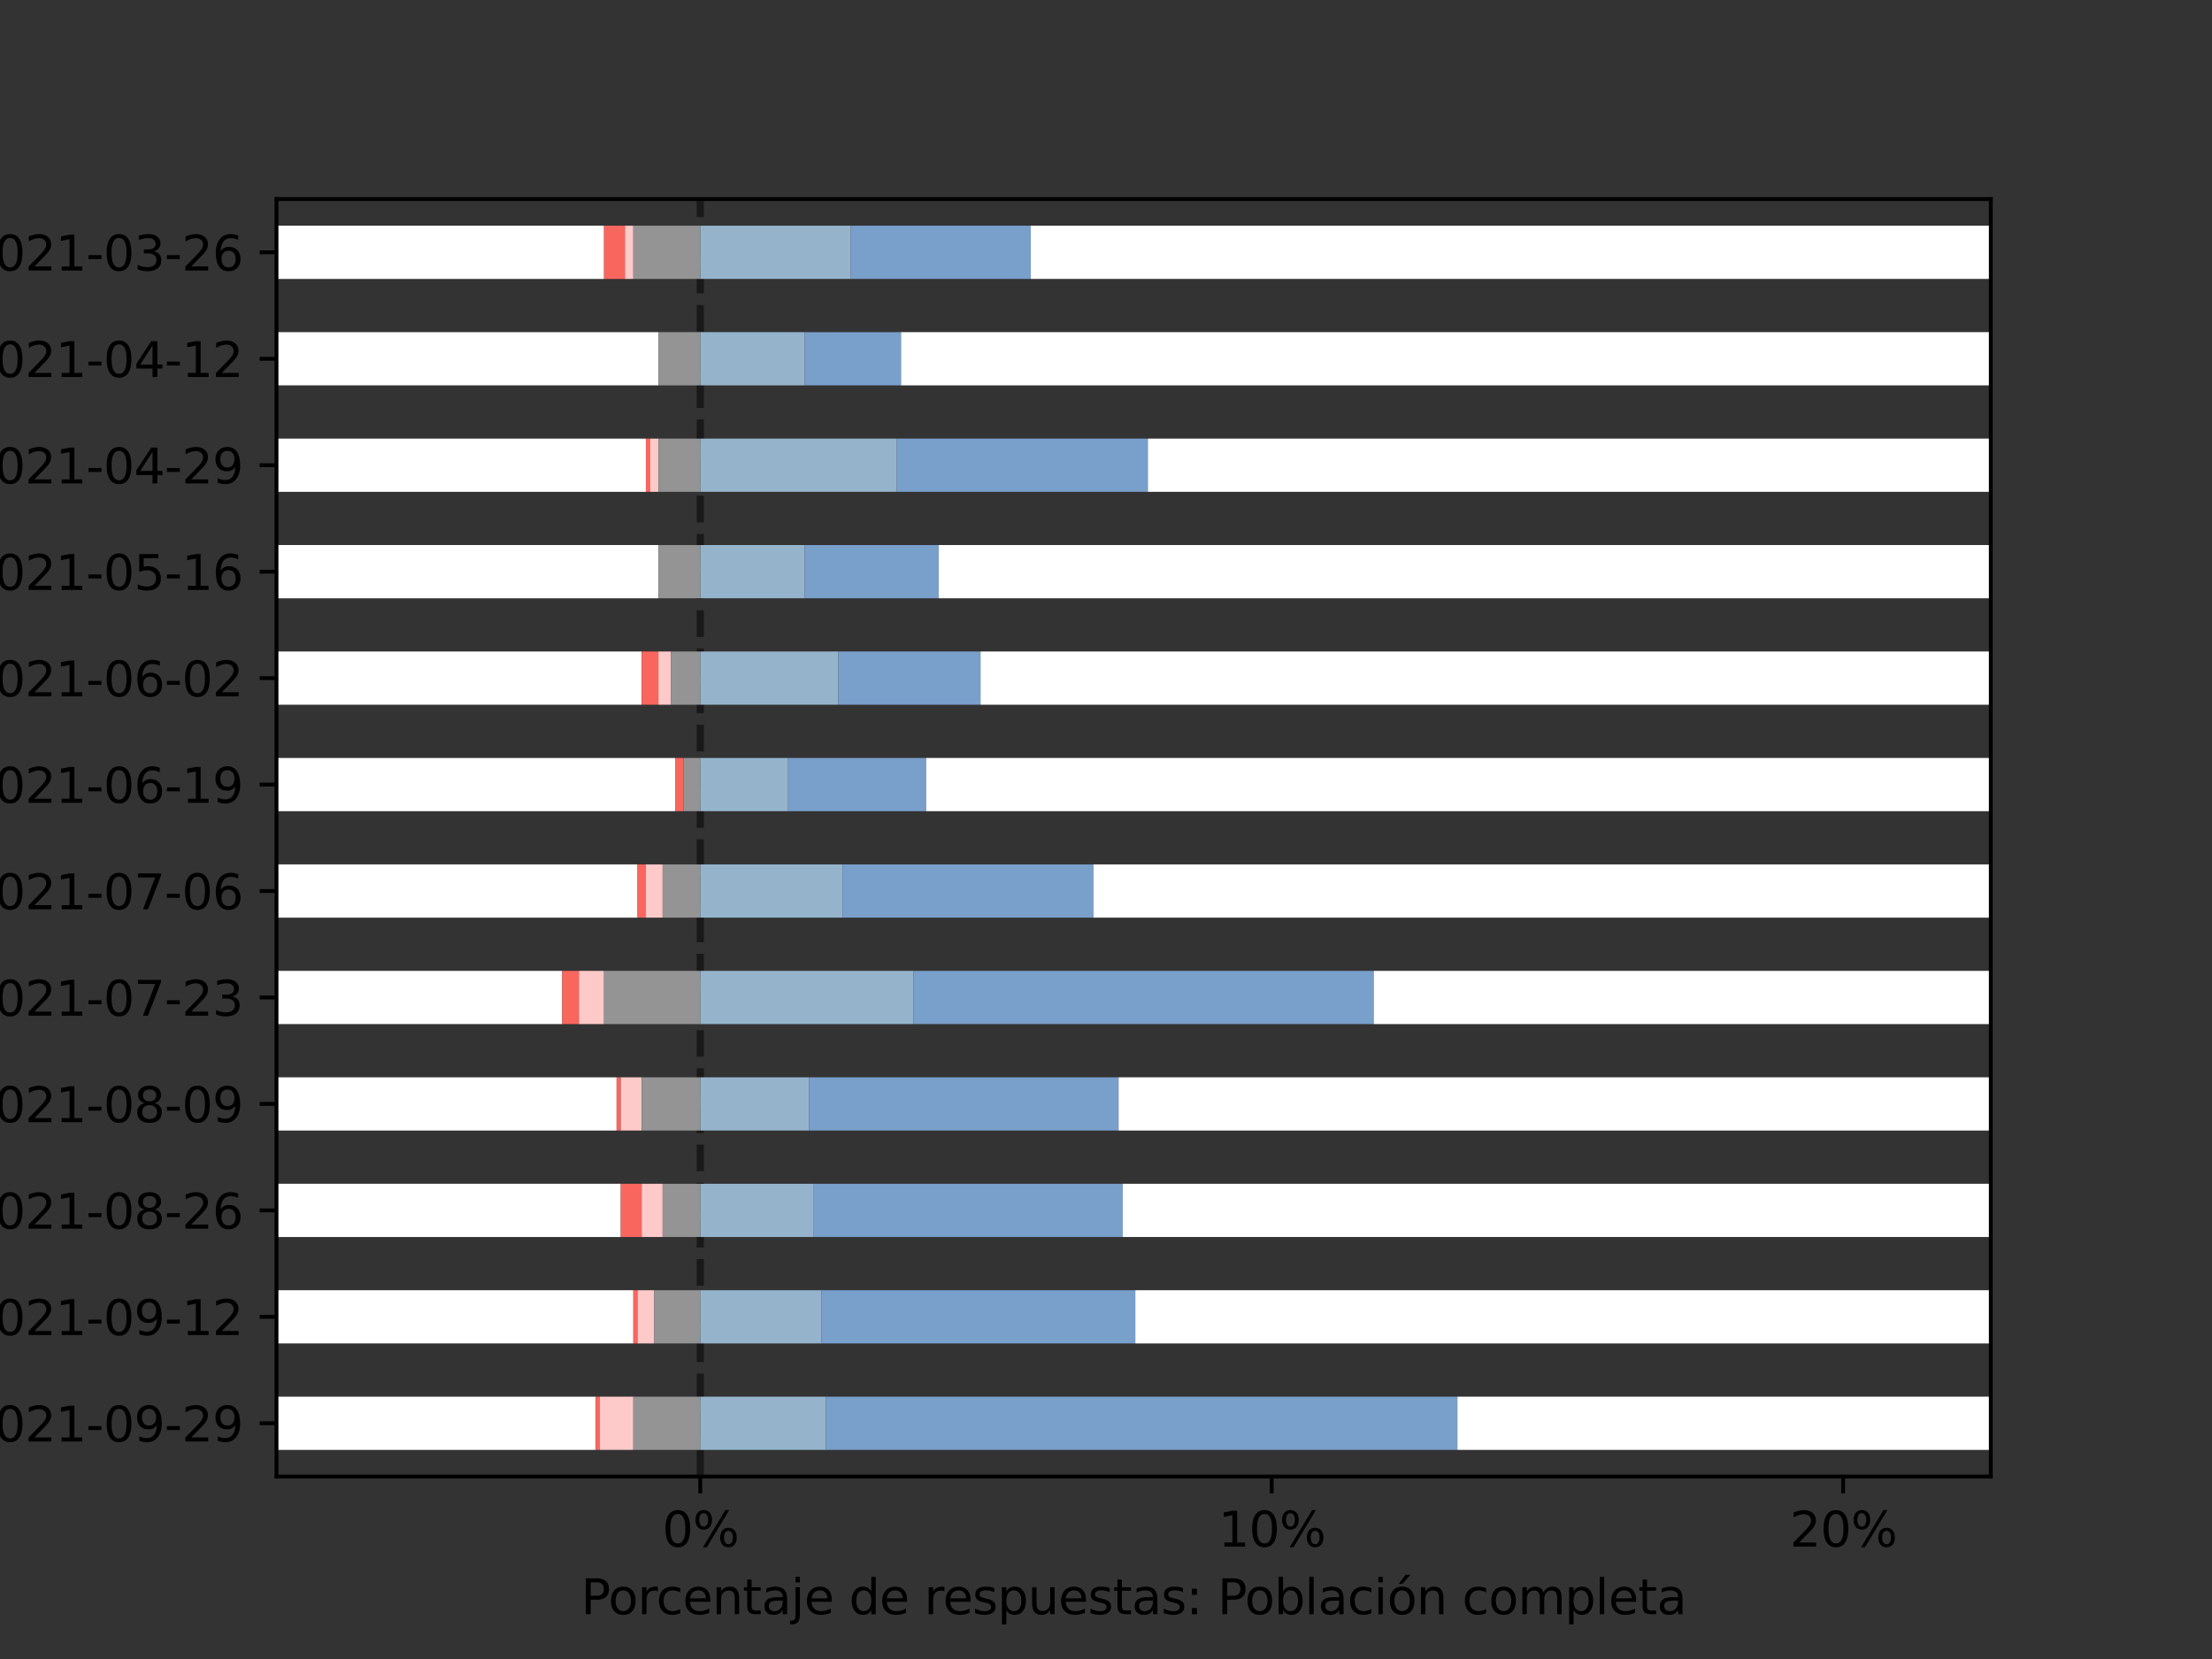 <?xml version="1.0" encoding="utf-8" standalone="no"?>
<!DOCTYPE svg PUBLIC "-//W3C//DTD SVG 1.1//EN"
  "http://www.w3.org/Graphics/SVG/1.1/DTD/svg11.dtd">
<svg height="345.6pt" version="1.1" viewBox="0 0 460.8 345.6" width="460.8pt" xmlns="http://www.w3.org/2000/svg" xmlns:xlink="http://www.w3.org/1999/xlink">
 <rect x="0" y="0" width="460.8" height="345.6" fill="#333333" stroke="none"/>
 <defs>
  <style type="text/css">*{stroke-linecap:butt;stroke-linejoin:round;}</style>
 </defs>
 <g id="figure_1">
  <g id="patch_1">
   <path d="M 0 345.6 
L 460.8 345.6 
L 460.8 0 
L 0 0 
z
" style="fill:none;"/>
  </g>
  <g id="axes_1">
   <g id="patch_2">
    <path d="M 57.6 307.584 
L 414.72 307.584 
L 414.72 41.472 
L 57.6 41.472 
z
" style="fill:none;"/>
   </g>
   <g id="line2d_1">
    <path clip-path="url(#pe3867be40c)" d="M 145.878 307.584 
L 145.878 41.472 
" style="fill:none;stroke:#000000;stroke-dasharray:5.55,2.4;stroke-dashoffset:0;stroke-opacity:0.5;stroke-width:1.5;"/>
   </g>
   <g id="patch_3">
    <path clip-path="url(#pe3867be40c)" d="M 57.6 302.04 
L 124.092 302.04 
L 124.092 290.952 
L 57.6 290.952 
z
" style="fill:#ffffff;"/>
   </g>
   <g id="patch_4">
    <path clip-path="url(#pe3867be40c)" d="M 57.6 279.864 
L 131.935 279.864 
L 131.935 268.776 
L 57.6 268.776 
z
" style="fill:#ffffff;"/>
   </g>
   <g id="patch_5">
    <path clip-path="url(#pe3867be40c)" d="M 57.6 257.688 
L 129.32 257.688 
L 129.32 246.6 
L 57.6 246.6 
z
" style="fill:#ffffff;"/>
   </g>
   <g id="patch_6">
    <path clip-path="url(#pe3867be40c)" d="M 57.6 235.512 
L 128.449 235.512 
L 128.449 224.424 
L 57.6 224.424 
z
" style="fill:#ffffff;"/>
   </g>
   <g id="patch_7">
    <path clip-path="url(#pe3867be40c)" d="M 57.6 213.336 
L 117.12 213.336 
L 117.12 202.248 
L 57.6 202.248 
z
" style="fill:#ffffff;"/>
   </g>
   <g id="patch_8">
    <path clip-path="url(#pe3867be40c)" d="M 57.6 191.16 
L 132.806 191.16 
L 132.806 180.072 
L 57.6 180.072 
z
" style="fill:#ffffff;"/>
   </g>
   <g id="patch_9">
    <path clip-path="url(#pe3867be40c)" d="M 57.6 168.984 
L 140.649 168.984 
L 140.649 157.896 
L 57.6 157.896 
z
" style="fill:#ffffff;"/>
   </g>
   <g id="patch_10">
    <path clip-path="url(#pe3867be40c)" d="M 57.6 146.808 
L 133.678 146.808 
L 133.678 135.72 
L 57.6 135.72 
z
" style="fill:#ffffff;"/>
   </g>
   <g id="patch_11">
    <path clip-path="url(#pe3867be40c)" d="M 57.6 124.632 
L 137.163 124.632 
L 137.163 113.544 
L 57.6 113.544 
z
" style="fill:#ffffff;"/>
   </g>
   <g id="patch_12">
    <path clip-path="url(#pe3867be40c)" d="M 57.6 102.456 
L 134.549 102.456 
L 134.549 91.368 
L 57.6 91.368 
z
" style="fill:#ffffff;"/>
   </g>
   <g id="patch_13">
    <path clip-path="url(#pe3867be40c)" d="M 57.6 80.28 
L 137.163 80.28 
L 137.163 69.192 
L 57.6 69.192 
z
" style="fill:#ffffff;"/>
   </g>
   <g id="patch_14">
    <path clip-path="url(#pe3867be40c)" d="M 57.6 58.104 
L 125.834 58.104 
L 125.834 47.016 
L 57.6 47.016 
z
" style="fill:#ffffff;"/>
   </g>
   <g id="patch_15">
    <path clip-path="url(#pe3867be40c)" d="M 124.092 302.04 
L 124.963 302.04 
L 124.963 290.952 
L 124.092 290.952 
z
" style="fill:#f9665e;"/>
   </g>
   <g id="patch_16">
    <path clip-path="url(#pe3867be40c)" d="M 131.935 279.864 
L 132.806 279.864 
L 132.806 268.776 
L 131.935 268.776 
z
" style="fill:#f9665e;"/>
   </g>
   <g id="patch_17">
    <path clip-path="url(#pe3867be40c)" d="M 129.32 257.688 
L 133.678 257.688 
L 133.678 246.6 
L 129.32 246.6 
z
" style="fill:#f9665e;"/>
   </g>
   <g id="patch_18">
    <path clip-path="url(#pe3867be40c)" d="M 128.449 235.512 
L 129.32 235.512 
L 129.32 224.424 
L 128.449 224.424 
z
" style="fill:#f9665e;"/>
   </g>
   <g id="patch_19">
    <path clip-path="url(#pe3867be40c)" d="M 117.12 213.336 
L 120.606 213.336 
L 120.606 202.248 
L 117.12 202.248 
z
" style="fill:#f9665e;"/>
   </g>
   <g id="patch_20">
    <path clip-path="url(#pe3867be40c)" d="M 132.806 191.16 
L 134.549 191.16 
L 134.549 180.072 
L 132.806 180.072 
z
" style="fill:#f9665e;"/>
   </g>
   <g id="patch_21">
    <path clip-path="url(#pe3867be40c)" d="M 140.649 168.984 
L 142.392 168.984 
L 142.392 157.896 
L 140.649 157.896 
z
" style="fill:#f9665e;"/>
   </g>
   <g id="patch_22">
    <path clip-path="url(#pe3867be40c)" d="M 133.678 146.808 
L 137.163 146.808 
L 137.163 135.72 
L 133.678 135.72 
z
" style="fill:#f9665e;"/>
   </g>
   <g id="patch_23">
    <path clip-path="url(#pe3867be40c)" d="M 57.6 124.632 
L 57.6 124.632 
L 57.6 113.544 
L 57.6 113.544 
z
" style="fill:#f9665e;"/>
   </g>
   <g id="patch_24">
    <path clip-path="url(#pe3867be40c)" d="M 134.549 102.456 
L 135.42 102.456 
L 135.42 91.368 
L 134.549 91.368 
z
" style="fill:#f9665e;"/>
   </g>
   <g id="patch_25">
    <path clip-path="url(#pe3867be40c)" d="M 57.6 80.28 
L 57.6 80.28 
L 57.6 69.192 
L 57.6 69.192 
z
" style="fill:#f9665e;"/>
   </g>
   <g id="patch_26">
    <path clip-path="url(#pe3867be40c)" d="M 125.834 58.104 
L 130.192 58.104 
L 130.192 47.016 
L 125.834 47.016 
z
" style="fill:#f9665e;"/>
   </g>
   <g id="patch_27">
    <path clip-path="url(#pe3867be40c)" d="M 124.963 302.04 
L 131.935 302.04 
L 131.935 290.952 
L 124.963 290.952 
z
" style="fill:#fec9c9;"/>
   </g>
   <g id="patch_28">
    <path clip-path="url(#pe3867be40c)" d="M 132.806 279.864 
L 136.292 279.864 
L 136.292 268.776 
L 132.806 268.776 
z
" style="fill:#fec9c9;"/>
   </g>
   <g id="patch_29">
    <path clip-path="url(#pe3867be40c)" d="M 133.678 257.688 
L 138.035 257.688 
L 138.035 246.6 
L 133.678 246.6 
z
" style="fill:#fec9c9;"/>
   </g>
   <g id="patch_30">
    <path clip-path="url(#pe3867be40c)" d="M 129.32 235.512 
L 133.678 235.512 
L 133.678 224.424 
L 129.32 224.424 
z
" style="fill:#fec9c9;"/>
   </g>
   <g id="patch_31">
    <path clip-path="url(#pe3867be40c)" d="M 120.606 213.336 
L 125.834 213.336 
L 125.834 202.248 
L 120.606 202.248 
z
" style="fill:#fec9c9;"/>
   </g>
   <g id="patch_32">
    <path clip-path="url(#pe3867be40c)" d="M 134.549 191.16 
L 138.035 191.16 
L 138.035 180.072 
L 134.549 180.072 
z
" style="fill:#fec9c9;"/>
   </g>
   <g id="patch_33">
    <path clip-path="url(#pe3867be40c)" d="M 57.6 168.984 
L 57.6 168.984 
L 57.6 157.896 
L 57.6 157.896 
z
" style="fill:#fec9c9;"/>
   </g>
   <g id="patch_34">
    <path clip-path="url(#pe3867be40c)" d="M 137.163 146.808 
L 139.778 146.808 
L 139.778 135.72 
L 137.163 135.72 
z
" style="fill:#fec9c9;"/>
   </g>
   <g id="patch_35">
    <path clip-path="url(#pe3867be40c)" d="M 57.6 124.632 
L 57.6 124.632 
L 57.6 113.544 
L 57.6 113.544 
z
" style="fill:#fec9c9;"/>
   </g>
   <g id="patch_36">
    <path clip-path="url(#pe3867be40c)" d="M 135.42 102.456 
L 137.163 102.456 
L 137.163 91.368 
L 135.42 91.368 
z
" style="fill:#fec9c9;"/>
   </g>
   <g id="patch_37">
    <path clip-path="url(#pe3867be40c)" d="M 57.6 80.28 
L 57.6 80.28 
L 57.6 69.192 
L 57.6 69.192 
z
" style="fill:#fec9c9;"/>
   </g>
   <g id="patch_38">
    <path clip-path="url(#pe3867be40c)" d="M 130.192 58.104 
L 131.935 58.104 
L 131.935 47.016 
L 130.192 47.016 
z
" style="fill:#fec9c9;"/>
   </g>
   <g id="patch_39">
    <path clip-path="url(#pe3867be40c)" d="M 131.935 302.04 
L 145.878 302.04 
L 145.878 290.952 
L 131.935 290.952 
z
" style="fill:#949494;"/>
   </g>
   <g id="patch_40">
    <path clip-path="url(#pe3867be40c)" d="M 136.292 279.864 
L 145.878 279.864 
L 145.878 268.776 
L 136.292 268.776 
z
" style="fill:#949494;"/>
   </g>
   <g id="patch_41">
    <path clip-path="url(#pe3867be40c)" d="M 138.035 257.688 
L 145.878 257.688 
L 145.878 246.6 
L 138.035 246.6 
z
" style="fill:#949494;"/>
   </g>
   <g id="patch_42">
    <path clip-path="url(#pe3867be40c)" d="M 133.678 235.512 
L 145.878 235.512 
L 145.878 224.424 
L 133.678 224.424 
z
" style="fill:#949494;"/>
   </g>
   <g id="patch_43">
    <path clip-path="url(#pe3867be40c)" d="M 125.834 213.336 
L 145.878 213.336 
L 145.878 202.248 
L 125.834 202.248 
z
" style="fill:#949494;"/>
   </g>
   <g id="patch_44">
    <path clip-path="url(#pe3867be40c)" d="M 138.035 191.16 
L 145.878 191.16 
L 145.878 180.072 
L 138.035 180.072 
z
" style="fill:#949494;"/>
   </g>
   <g id="patch_45">
    <path clip-path="url(#pe3867be40c)" d="M 142.392 168.984 
L 145.878 168.984 
L 145.878 157.896 
L 142.392 157.896 
z
" style="fill:#949494;"/>
   </g>
   <g id="patch_46">
    <path clip-path="url(#pe3867be40c)" d="M 139.778 146.808 
L 145.878 146.808 
L 145.878 135.72 
L 139.778 135.72 
z
" style="fill:#949494;"/>
   </g>
   <g id="patch_47">
    <path clip-path="url(#pe3867be40c)" d="M 137.163 124.632 
L 145.878 124.632 
L 145.878 113.544 
L 137.163 113.544 
z
" style="fill:#949494;"/>
   </g>
   <g id="patch_48">
    <path clip-path="url(#pe3867be40c)" d="M 137.163 102.456 
L 145.878 102.456 
L 145.878 91.368 
L 137.163 91.368 
z
" style="fill:#949494;"/>
   </g>
   <g id="patch_49">
    <path clip-path="url(#pe3867be40c)" d="M 137.163 80.28 
L 145.878 80.28 
L 145.878 69.192 
L 137.163 69.192 
z
" style="fill:#949494;"/>
   </g>
   <g id="patch_50">
    <path clip-path="url(#pe3867be40c)" d="M 131.935 58.104 
L 145.878 58.104 
L 145.878 47.016 
L 131.935 47.016 
z
" style="fill:#949494;"/>
   </g>
   <g id="patch_51">
    <path clip-path="url(#pe3867be40c)" d="M 145.878 302.04 
L 172.021 302.04 
L 172.021 290.952 
L 145.878 290.952 
z
" style="fill:#95b4cc;"/>
   </g>
   <g id="patch_52">
    <path clip-path="url(#pe3867be40c)" d="M 145.878 279.864 
L 171.15 279.864 
L 171.15 268.776 
L 145.878 268.776 
z
" style="fill:#95b4cc;"/>
   </g>
   <g id="patch_53">
    <path clip-path="url(#pe3867be40c)" d="M 145.878 257.688 
L 169.407 257.688 
L 169.407 246.6 
L 145.878 246.6 
z
" style="fill:#95b4cc;"/>
   </g>
   <g id="patch_54">
    <path clip-path="url(#pe3867be40c)" d="M 145.878 235.512 
L 168.536 235.512 
L 168.536 224.424 
L 145.878 224.424 
z
" style="fill:#95b4cc;"/>
   </g>
   <g id="patch_55">
    <path clip-path="url(#pe3867be40c)" d="M 145.878 213.336 
L 190.322 213.336 
L 190.322 202.248 
L 145.878 202.248 
z
" style="fill:#95b4cc;"/>
   </g>
   <g id="patch_56">
    <path clip-path="url(#pe3867be40c)" d="M 145.878 191.16 
L 175.507 191.16 
L 175.507 180.072 
L 145.878 180.072 
z
" style="fill:#95b4cc;"/>
   </g>
   <g id="patch_57">
    <path clip-path="url(#pe3867be40c)" d="M 145.878 168.984 
L 164.178 168.984 
L 164.178 157.896 
L 145.878 157.896 
z
" style="fill:#95b4cc;"/>
   </g>
   <g id="patch_58">
    <path clip-path="url(#pe3867be40c)" d="M 145.878 146.808 
L 174.636 146.808 
L 174.636 135.72 
L 145.878 135.72 
z
" style="fill:#95b4cc;"/>
   </g>
   <g id="patch_59">
    <path clip-path="url(#pe3867be40c)" d="M 145.878 124.632 
L 167.664 124.632 
L 167.664 113.544 
L 145.878 113.544 
z
" style="fill:#95b4cc;"/>
   </g>
   <g id="patch_60">
    <path clip-path="url(#pe3867be40c)" d="M 145.878 102.456 
L 186.836 102.456 
L 186.836 91.368 
L 145.878 91.368 
z
" style="fill:#95b4cc;"/>
   </g>
   <g id="patch_61">
    <path clip-path="url(#pe3867be40c)" d="M 145.878 80.28 
L 167.664 80.28 
L 167.664 69.192 
L 145.878 69.192 
z
" style="fill:#95b4cc;"/>
   </g>
   <g id="patch_62">
    <path clip-path="url(#pe3867be40c)" d="M 145.878 58.104 
L 177.25 58.104 
L 177.25 47.016 
L 145.878 47.016 
z
" style="fill:#95b4cc;"/>
   </g>
   <g id="patch_63">
    <path clip-path="url(#pe3867be40c)" d="M 172.021 302.04 
L 303.61 302.04 
L 303.61 290.952 
L 172.021 290.952 
z
" style="fill:#799fcb;"/>
   </g>
   <g id="patch_64">
    <path clip-path="url(#pe3867be40c)" d="M 171.15 279.864 
L 236.509 279.864 
L 236.509 268.776 
L 171.15 268.776 
z
" style="fill:#799fcb;"/>
   </g>
   <g id="patch_65">
    <path clip-path="url(#pe3867be40c)" d="M 169.407 257.688 
L 233.894 257.688 
L 233.894 246.6 
L 169.407 246.6 
z
" style="fill:#799fcb;"/>
   </g>
   <g id="patch_66">
    <path clip-path="url(#pe3867be40c)" d="M 168.536 235.512 
L 233.023 235.512 
L 233.023 224.424 
L 168.536 224.424 
z
" style="fill:#799fcb;"/>
   </g>
   <g id="patch_67">
    <path clip-path="url(#pe3867be40c)" d="M 190.322 213.336 
L 286.181 213.336 
L 286.181 202.248 
L 190.322 202.248 
z
" style="fill:#799fcb;"/>
   </g>
   <g id="patch_68">
    <path clip-path="url(#pe3867be40c)" d="M 175.507 191.16 
L 227.794 191.16 
L 227.794 180.072 
L 175.507 180.072 
z
" style="fill:#799fcb;"/>
   </g>
   <g id="patch_69">
    <path clip-path="url(#pe3867be40c)" d="M 164.178 168.984 
L 192.936 168.984 
L 192.936 157.896 
L 164.178 157.896 
z
" style="fill:#799fcb;"/>
   </g>
   <g id="patch_70">
    <path clip-path="url(#pe3867be40c)" d="M 174.636 146.808 
L 204.265 146.808 
L 204.265 135.72 
L 174.636 135.72 
z
" style="fill:#799fcb;"/>
   </g>
   <g id="patch_71">
    <path clip-path="url(#pe3867be40c)" d="M 167.664 124.632 
L 195.55 124.632 
L 195.55 113.544 
L 167.664 113.544 
z
" style="fill:#799fcb;"/>
   </g>
   <g id="patch_72">
    <path clip-path="url(#pe3867be40c)" d="M 186.836 102.456 
L 239.123 102.456 
L 239.123 91.368 
L 186.836 91.368 
z
" style="fill:#799fcb;"/>
   </g>
   <g id="patch_73">
    <path clip-path="url(#pe3867be40c)" d="M 167.664 80.28 
L 187.707 80.28 
L 187.707 69.192 
L 167.664 69.192 
z
" style="fill:#799fcb;"/>
   </g>
   <g id="patch_74">
    <path clip-path="url(#pe3867be40c)" d="M 177.25 58.104 
L 214.722 58.104 
L 214.722 47.016 
L 177.25 47.016 
z
" style="fill:#799fcb;"/>
   </g>
   <g id="patch_75">
    <path clip-path="url(#pe3867be40c)" d="M 303.61 302.04 
L 1314.492 302.04 
L 1314.492 290.952 
L 303.61 290.952 
z
" style="fill:#ffffff;"/>
   </g>
   <g id="patch_76">
    <path clip-path="url(#pe3867be40c)" d="M 236.509 279.864 
L 1322.335 279.864 
L 1322.335 268.776 
L 236.509 268.776 
z
" style="fill:#ffffff;"/>
   </g>
   <g id="patch_77">
    <path clip-path="url(#pe3867be40c)" d="M 233.894 257.688 
L 1319.72 257.688 
L 1319.72 246.6 
L 233.894 246.6 
z
" style="fill:#ffffff;"/>
   </g>
   <g id="patch_78">
    <path clip-path="url(#pe3867be40c)" d="M 233.023 235.512 
L 1318.849 235.512 
L 1318.849 224.424 
L 233.023 224.424 
z
" style="fill:#ffffff;"/>
   </g>
   <g id="patch_79">
    <path clip-path="url(#pe3867be40c)" d="M 286.181 213.336 
L 1307.52 213.336 
L 1307.52 202.248 
L 286.181 202.248 
z
" style="fill:#ffffff;"/>
   </g>
   <g id="patch_80">
    <path clip-path="url(#pe3867be40c)" d="M 227.794 191.16 
L 1323.206 191.16 
L 1323.206 180.072 
L 227.794 180.072 
z
" style="fill:#ffffff;"/>
   </g>
   <g id="patch_81">
    <path clip-path="url(#pe3867be40c)" d="M 192.936 168.984 
L 1331.049 168.984 
L 1331.049 157.896 
L 192.936 157.896 
z
" style="fill:#ffffff;"/>
   </g>
   <g id="patch_82">
    <path clip-path="url(#pe3867be40c)" d="M 204.265 146.808 
L 1324.078 146.808 
L 1324.078 135.72 
L 204.265 135.72 
z
" style="fill:#ffffff;"/>
   </g>
   <g id="patch_83">
    <path clip-path="url(#pe3867be40c)" d="M 195.55 124.632 
L 1327.563 124.632 
L 1327.563 113.544 
L 195.55 113.544 
z
" style="fill:#ffffff;"/>
   </g>
   <g id="patch_84">
    <path clip-path="url(#pe3867be40c)" d="M 239.123 102.456 
L 1324.949 102.456 
L 1324.949 91.368 
L 239.123 91.368 
z
" style="fill:#ffffff;"/>
   </g>
   <g id="patch_85">
    <path clip-path="url(#pe3867be40c)" d="M 187.707 80.28 
L 1327.563 80.28 
L 1327.563 69.192 
L 187.707 69.192 
z
" style="fill:#ffffff;"/>
   </g>
   <g id="patch_86">
    <path clip-path="url(#pe3867be40c)" d="M 214.722 58.104 
L 1316.234 58.104 
L 1316.234 47.016 
L 214.722 47.016 
z
" style="fill:#ffffff;"/>
   </g>
   <g id="matplotlib.axis_1">
    <g id="xtick_1">
     <g id="line2d_2">
      <defs>
       <path d="M 0 0 
L 0 3.5 
" id="m8779a3772b" style="stroke:#000000;stroke-width:0.8;"/>
      </defs>
      <g>
       <use style="stroke:#000000;stroke-width:0.8;" x="145.878" xlink:href="#m8779a3772b" y="307.584"/>
      </g>
     </g>
     <g id="text_1">
      <!-- 0% -->
      <g transform="translate(137.946 322.182)scale(0.1 -0.1)">
       <defs>
        <path d="M 2034 4250 
Q 1547 4250 1301 3770 
Q 1056 3291 1056 2328 
Q 1056 1369 1301 889 
Q 1547 409 2034 409 
Q 2525 409 2770 889 
Q 3016 1369 3016 2328 
Q 3016 3291 2770 3770 
Q 2525 4250 2034 4250 
z
M 2034 4750 
Q 2819 4750 3233 4129 
Q 3647 3509 3647 2328 
Q 3647 1150 3233 529 
Q 2819 -91 2034 -91 
Q 1250 -91 836 529 
Q 422 1150 422 2328 
Q 422 3509 836 4129 
Q 1250 4750 2034 4750 
z
" id="DejaVuSans-30" transform="scale(0.016)"/>
        <path d="M 4653 2053 
Q 4381 2053 4226 1822 
Q 4072 1591 4072 1178 
Q 4072 772 4226 539 
Q 4381 306 4653 306 
Q 4919 306 5073 539 
Q 5228 772 5228 1178 
Q 5228 1588 5073 1820 
Q 4919 2053 4653 2053 
z
M 4653 2450 
Q 5147 2450 5437 2106 
Q 5728 1763 5728 1178 
Q 5728 594 5436 251 
Q 5144 -91 4653 -91 
Q 4153 -91 3862 251 
Q 3572 594 3572 1178 
Q 3572 1766 3864 2108 
Q 4156 2450 4653 2450 
z
M 1428 4353 
Q 1159 4353 1004 4120 
Q 850 3888 850 3481 
Q 850 3069 1003 2837 
Q 1156 2606 1428 2606 
Q 1700 2606 1854 2837 
Q 2009 3069 2009 3481 
Q 2009 3884 1853 4118 
Q 1697 4353 1428 4353 
z
M 4250 4750 
L 4750 4750 
L 1831 -91 
L 1331 -91 
L 4250 4750 
z
M 1428 4750 
Q 1922 4750 2215 4408 
Q 2509 4066 2509 3481 
Q 2509 2891 2217 2550 
Q 1925 2209 1428 2209 
Q 931 2209 642 2551 
Q 353 2894 353 3481 
Q 353 4063 643 4406 
Q 934 4750 1428 4750 
z
" id="DejaVuSans-25" transform="scale(0.016)"/>
       </defs>
       <use xlink:href="#DejaVuSans-30"/>
       <use x="63.623" xlink:href="#DejaVuSans-25"/>
      </g>
     </g>
    </g>
    <g id="xtick_2">
     <g id="line2d_3">
      <g>
       <use style="stroke:#000000;stroke-width:0.8;" x="264.918" xlink:href="#m8779a3772b" y="307.584"/>
      </g>
     </g>
     <g id="text_2">
      <!-- 10% -->
      <g transform="translate(253.805 322.182)scale(0.1 -0.1)">
       <defs>
        <path d="M 794 531 
L 1825 531 
L 1825 4091 
L 703 3866 
L 703 4441 
L 1819 4666 
L 2450 4666 
L 2450 531 
L 3481 531 
L 3481 0 
L 794 0 
L 794 531 
z
" id="DejaVuSans-31" transform="scale(0.016)"/>
       </defs>
       <use xlink:href="#DejaVuSans-31"/>
       <use x="63.623" xlink:href="#DejaVuSans-30"/>
       <use x="127.246" xlink:href="#DejaVuSans-25"/>
      </g>
     </g>
    </g>
    <g id="xtick_3">
     <g id="line2d_4">
      <g>
       <use style="stroke:#000000;stroke-width:0.8;" x="383.958" xlink:href="#m8779a3772b" y="307.584"/>
      </g>
     </g>
     <g id="text_3">
      <!-- 20% -->
      <g transform="translate(372.845 322.182)scale(0.1 -0.1)">
       <defs>
        <path d="M 1228 531 
L 3431 531 
L 3431 0 
L 469 0 
L 469 531 
Q 828 903 1448 1529 
Q 2069 2156 2228 2338 
Q 2531 2678 2651 2914 
Q 2772 3150 2772 3378 
Q 2772 3750 2511 3984 
Q 2250 4219 1831 4219 
Q 1534 4219 1204 4116 
Q 875 4013 500 3803 
L 500 4441 
Q 881 4594 1212 4672 
Q 1544 4750 1819 4750 
Q 2544 4750 2975 4387 
Q 3406 4025 3406 3419 
Q 3406 3131 3298 2873 
Q 3191 2616 2906 2266 
Q 2828 2175 2409 1742 
Q 1991 1309 1228 531 
z
" id="DejaVuSans-32" transform="scale(0.016)"/>
       </defs>
       <use xlink:href="#DejaVuSans-32"/>
       <use x="63.623" xlink:href="#DejaVuSans-30"/>
       <use x="127.246" xlink:href="#DejaVuSans-25"/>
      </g>
     </g>
    </g>
    <g id="text_4">
     <!-- Porcentaje de respuestas: Población completa -->
     <g transform="translate(121.041 336.261)scale(0.1 -0.1)">
      <defs>
       <path d="M 1259 4147 
L 1259 2394 
L 2053 2394 
Q 2494 2394 2734 2622 
Q 2975 2850 2975 3272 
Q 2975 3691 2734 3919 
Q 2494 4147 2053 4147 
L 1259 4147 
z
M 628 4666 
L 2053 4666 
Q 2838 4666 3239 4311 
Q 3641 3956 3641 3272 
Q 3641 2581 3239 2228 
Q 2838 1875 2053 1875 
L 1259 1875 
L 1259 0 
L 628 0 
L 628 4666 
z
" id="DejaVuSans-50" transform="scale(0.016)"/>
       <path d="M 1959 3097 
Q 1497 3097 1228 2736 
Q 959 2375 959 1747 
Q 959 1119 1226 758 
Q 1494 397 1959 397 
Q 2419 397 2687 759 
Q 2956 1122 2956 1747 
Q 2956 2369 2687 2733 
Q 2419 3097 1959 3097 
z
M 1959 3584 
Q 2709 3584 3137 3096 
Q 3566 2609 3566 1747 
Q 3566 888 3137 398 
Q 2709 -91 1959 -91 
Q 1206 -91 779 398 
Q 353 888 353 1747 
Q 353 2609 779 3096 
Q 1206 3584 1959 3584 
z
" id="DejaVuSans-6f" transform="scale(0.016)"/>
       <path d="M 2631 2963 
Q 2534 3019 2420 3045 
Q 2306 3072 2169 3072 
Q 1681 3072 1420 2755 
Q 1159 2438 1159 1844 
L 1159 0 
L 581 0 
L 581 3500 
L 1159 3500 
L 1159 2956 
Q 1341 3275 1631 3429 
Q 1922 3584 2338 3584 
Q 2397 3584 2469 3576 
Q 2541 3569 2628 3553 
L 2631 2963 
z
" id="DejaVuSans-72" transform="scale(0.016)"/>
       <path d="M 3122 3366 
L 3122 2828 
Q 2878 2963 2633 3030 
Q 2388 3097 2138 3097 
Q 1578 3097 1268 2742 
Q 959 2388 959 1747 
Q 959 1106 1268 751 
Q 1578 397 2138 397 
Q 2388 397 2633 464 
Q 2878 531 3122 666 
L 3122 134 
Q 2881 22 2623 -34 
Q 2366 -91 2075 -91 
Q 1284 -91 818 406 
Q 353 903 353 1747 
Q 353 2603 823 3093 
Q 1294 3584 2113 3584 
Q 2378 3584 2631 3529 
Q 2884 3475 3122 3366 
z
" id="DejaVuSans-63" transform="scale(0.016)"/>
       <path d="M 3597 1894 
L 3597 1613 
L 953 1613 
Q 991 1019 1311 708 
Q 1631 397 2203 397 
Q 2534 397 2845 478 
Q 3156 559 3463 722 
L 3463 178 
Q 3153 47 2828 -22 
Q 2503 -91 2169 -91 
Q 1331 -91 842 396 
Q 353 884 353 1716 
Q 353 2575 817 3079 
Q 1281 3584 2069 3584 
Q 2775 3584 3186 3129 
Q 3597 2675 3597 1894 
z
M 3022 2063 
Q 3016 2534 2758 2815 
Q 2500 3097 2075 3097 
Q 1594 3097 1305 2825 
Q 1016 2553 972 2059 
L 3022 2063 
z
" id="DejaVuSans-65" transform="scale(0.016)"/>
       <path d="M 3513 2113 
L 3513 0 
L 2938 0 
L 2938 2094 
Q 2938 2591 2744 2837 
Q 2550 3084 2163 3084 
Q 1697 3084 1428 2787 
Q 1159 2491 1159 1978 
L 1159 0 
L 581 0 
L 581 3500 
L 1159 3500 
L 1159 2956 
Q 1366 3272 1645 3428 
Q 1925 3584 2291 3584 
Q 2894 3584 3203 3211 
Q 3513 2838 3513 2113 
z
" id="DejaVuSans-6e" transform="scale(0.016)"/>
       <path d="M 1172 4494 
L 1172 3500 
L 2356 3500 
L 2356 3053 
L 1172 3053 
L 1172 1153 
Q 1172 725 1289 603 
Q 1406 481 1766 481 
L 2356 481 
L 2356 0 
L 1766 0 
Q 1100 0 847 248 
Q 594 497 594 1153 
L 594 3053 
L 172 3053 
L 172 3500 
L 594 3500 
L 594 4494 
L 1172 4494 
z
" id="DejaVuSans-74" transform="scale(0.016)"/>
       <path d="M 2194 1759 
Q 1497 1759 1228 1600 
Q 959 1441 959 1056 
Q 959 750 1161 570 
Q 1363 391 1709 391 
Q 2188 391 2477 730 
Q 2766 1069 2766 1631 
L 2766 1759 
L 2194 1759 
z
M 3341 1997 
L 3341 0 
L 2766 0 
L 2766 531 
Q 2569 213 2275 61 
Q 1981 -91 1556 -91 
Q 1019 -91 701 211 
Q 384 513 384 1019 
Q 384 1609 779 1909 
Q 1175 2209 1959 2209 
L 2766 2209 
L 2766 2266 
Q 2766 2663 2505 2880 
Q 2244 3097 1772 3097 
Q 1472 3097 1187 3025 
Q 903 2953 641 2809 
L 641 3341 
Q 956 3463 1253 3523 
Q 1550 3584 1831 3584 
Q 2591 3584 2966 3190 
Q 3341 2797 3341 1997 
z
" id="DejaVuSans-61" transform="scale(0.016)"/>
       <path d="M 603 3500 
L 1178 3500 
L 1178 -63 
Q 1178 -731 923 -1031 
Q 669 -1331 103 -1331 
L -116 -1331 
L -116 -844 
L 38 -844 
Q 366 -844 484 -692 
Q 603 -541 603 -63 
L 603 3500 
z
M 603 4863 
L 1178 4863 
L 1178 4134 
L 603 4134 
L 603 4863 
z
" id="DejaVuSans-6a" transform="scale(0.016)"/>
       <path id="DejaVuSans-20" transform="scale(0.016)"/>
       <path d="M 2906 2969 
L 2906 4863 
L 3481 4863 
L 3481 0 
L 2906 0 
L 2906 525 
Q 2725 213 2448 61 
Q 2172 -91 1784 -91 
Q 1150 -91 751 415 
Q 353 922 353 1747 
Q 353 2572 751 3078 
Q 1150 3584 1784 3584 
Q 2172 3584 2448 3432 
Q 2725 3281 2906 2969 
z
M 947 1747 
Q 947 1113 1208 752 
Q 1469 391 1925 391 
Q 2381 391 2643 752 
Q 2906 1113 2906 1747 
Q 2906 2381 2643 2742 
Q 2381 3103 1925 3103 
Q 1469 3103 1208 2742 
Q 947 2381 947 1747 
z
" id="DejaVuSans-64" transform="scale(0.016)"/>
       <path d="M 2834 3397 
L 2834 2853 
Q 2591 2978 2328 3040 
Q 2066 3103 1784 3103 
Q 1356 3103 1142 2972 
Q 928 2841 928 2578 
Q 928 2378 1081 2264 
Q 1234 2150 1697 2047 
L 1894 2003 
Q 2506 1872 2764 1633 
Q 3022 1394 3022 966 
Q 3022 478 2636 193 
Q 2250 -91 1575 -91 
Q 1294 -91 989 -36 
Q 684 19 347 128 
L 347 722 
Q 666 556 975 473 
Q 1284 391 1588 391 
Q 1994 391 2212 530 
Q 2431 669 2431 922 
Q 2431 1156 2273 1281 
Q 2116 1406 1581 1522 
L 1381 1569 
Q 847 1681 609 1914 
Q 372 2147 372 2553 
Q 372 3047 722 3315 
Q 1072 3584 1716 3584 
Q 2034 3584 2315 3537 
Q 2597 3491 2834 3397 
z
" id="DejaVuSans-73" transform="scale(0.016)"/>
       <path d="M 1159 525 
L 1159 -1331 
L 581 -1331 
L 581 3500 
L 1159 3500 
L 1159 2969 
Q 1341 3281 1617 3432 
Q 1894 3584 2278 3584 
Q 2916 3584 3314 3078 
Q 3713 2572 3713 1747 
Q 3713 922 3314 415 
Q 2916 -91 2278 -91 
Q 1894 -91 1617 61 
Q 1341 213 1159 525 
z
M 3116 1747 
Q 3116 2381 2855 2742 
Q 2594 3103 2138 3103 
Q 1681 3103 1420 2742 
Q 1159 2381 1159 1747 
Q 1159 1113 1420 752 
Q 1681 391 2138 391 
Q 2594 391 2855 752 
Q 3116 1113 3116 1747 
z
" id="DejaVuSans-70" transform="scale(0.016)"/>
       <path d="M 544 1381 
L 544 3500 
L 1119 3500 
L 1119 1403 
Q 1119 906 1312 657 
Q 1506 409 1894 409 
Q 2359 409 2629 706 
Q 2900 1003 2900 1516 
L 2900 3500 
L 3475 3500 
L 3475 0 
L 2900 0 
L 2900 538 
Q 2691 219 2414 64 
Q 2138 -91 1772 -91 
Q 1169 -91 856 284 
Q 544 659 544 1381 
z
M 1991 3584 
L 1991 3584 
z
" id="DejaVuSans-75" transform="scale(0.016)"/>
       <path d="M 750 794 
L 1409 794 
L 1409 0 
L 750 0 
L 750 794 
z
M 750 3309 
L 1409 3309 
L 1409 2516 
L 750 2516 
L 750 3309 
z
" id="DejaVuSans-3a" transform="scale(0.016)"/>
       <path d="M 3116 1747 
Q 3116 2381 2855 2742 
Q 2594 3103 2138 3103 
Q 1681 3103 1420 2742 
Q 1159 2381 1159 1747 
Q 1159 1113 1420 752 
Q 1681 391 2138 391 
Q 2594 391 2855 752 
Q 3116 1113 3116 1747 
z
M 1159 2969 
Q 1341 3281 1617 3432 
Q 1894 3584 2278 3584 
Q 2916 3584 3314 3078 
Q 3713 2572 3713 1747 
Q 3713 922 3314 415 
Q 2916 -91 2278 -91 
Q 1894 -91 1617 61 
Q 1341 213 1159 525 
L 1159 0 
L 581 0 
L 581 4863 
L 1159 4863 
L 1159 2969 
z
" id="DejaVuSans-62" transform="scale(0.016)"/>
       <path d="M 603 4863 
L 1178 4863 
L 1178 0 
L 603 0 
L 603 4863 
z
" id="DejaVuSans-6c" transform="scale(0.016)"/>
       <path d="M 603 3500 
L 1178 3500 
L 1178 0 
L 603 0 
L 603 3500 
z
M 603 4863 
L 1178 4863 
L 1178 4134 
L 603 4134 
L 603 4863 
z
" id="DejaVuSans-69" transform="scale(0.016)"/>
       <path d="M 1959 3097 
Q 1497 3097 1228 2736 
Q 959 2375 959 1747 
Q 959 1119 1226 758 
Q 1494 397 1959 397 
Q 2419 397 2687 759 
Q 2956 1122 2956 1747 
Q 2956 2369 2687 2733 
Q 2419 3097 1959 3097 
z
M 1959 3584 
Q 2709 3584 3137 3096 
Q 3566 2609 3566 1747 
Q 3566 888 3137 398 
Q 2709 -91 1959 -91 
Q 1206 -91 779 398 
Q 353 888 353 1747 
Q 353 2609 779 3096 
Q 1206 3584 1959 3584 
z
M 2394 5119 
L 3016 5119 
L 1997 3944 
L 1519 3944 
L 2394 5119 
z
" id="DejaVuSans-f3" transform="scale(0.016)"/>
       <path d="M 3328 2828 
Q 3544 3216 3844 3400 
Q 4144 3584 4550 3584 
Q 5097 3584 5394 3201 
Q 5691 2819 5691 2113 
L 5691 0 
L 5113 0 
L 5113 2094 
Q 5113 2597 4934 2840 
Q 4756 3084 4391 3084 
Q 3944 3084 3684 2787 
Q 3425 2491 3425 1978 
L 3425 0 
L 2847 0 
L 2847 2094 
Q 2847 2600 2669 2842 
Q 2491 3084 2119 3084 
Q 1678 3084 1418 2786 
Q 1159 2488 1159 1978 
L 1159 0 
L 581 0 
L 581 3500 
L 1159 3500 
L 1159 2956 
Q 1356 3278 1631 3431 
Q 1906 3584 2284 3584 
Q 2666 3584 2933 3390 
Q 3200 3197 3328 2828 
z
" id="DejaVuSans-6d" transform="scale(0.016)"/>
      </defs>
      <use xlink:href="#DejaVuSans-50"/>
      <use x="56.678" xlink:href="#DejaVuSans-6f"/>
      <use x="117.859" xlink:href="#DejaVuSans-72"/>
      <use x="156.723" xlink:href="#DejaVuSans-63"/>
      <use x="211.703" xlink:href="#DejaVuSans-65"/>
      <use x="273.227" xlink:href="#DejaVuSans-6e"/>
      <use x="336.605" xlink:href="#DejaVuSans-74"/>
      <use x="375.814" xlink:href="#DejaVuSans-61"/>
      <use x="437.094" xlink:href="#DejaVuSans-6a"/>
      <use x="464.877" xlink:href="#DejaVuSans-65"/>
      <use x="526.4" xlink:href="#DejaVuSans-20"/>
      <use x="558.188" xlink:href="#DejaVuSans-64"/>
      <use x="621.664" xlink:href="#DejaVuSans-65"/>
      <use x="683.188" xlink:href="#DejaVuSans-20"/>
      <use x="714.975" xlink:href="#DejaVuSans-72"/>
      <use x="753.838" xlink:href="#DejaVuSans-65"/>
      <use x="815.361" xlink:href="#DejaVuSans-73"/>
      <use x="867.461" xlink:href="#DejaVuSans-70"/>
      <use x="930.938" xlink:href="#DejaVuSans-75"/>
      <use x="994.316" xlink:href="#DejaVuSans-65"/>
      <use x="1055.84" xlink:href="#DejaVuSans-73"/>
      <use x="1107.939" xlink:href="#DejaVuSans-74"/>
      <use x="1147.148" xlink:href="#DejaVuSans-61"/>
      <use x="1208.428" xlink:href="#DejaVuSans-73"/>
      <use x="1260.527" xlink:href="#DejaVuSans-3a"/>
      <use x="1294.219" xlink:href="#DejaVuSans-20"/>
      <use x="1326.006" xlink:href="#DejaVuSans-50"/>
      <use x="1382.684" xlink:href="#DejaVuSans-6f"/>
      <use x="1443.865" xlink:href="#DejaVuSans-62"/>
      <use x="1507.342" xlink:href="#DejaVuSans-6c"/>
      <use x="1535.125" xlink:href="#DejaVuSans-61"/>
      <use x="1596.404" xlink:href="#DejaVuSans-63"/>
      <use x="1651.385" xlink:href="#DejaVuSans-69"/>
      <use x="1679.168" xlink:href="#DejaVuSans-f3"/>
      <use x="1740.35" xlink:href="#DejaVuSans-6e"/>
      <use x="1803.729" xlink:href="#DejaVuSans-20"/>
      <use x="1835.516" xlink:href="#DejaVuSans-63"/>
      <use x="1890.496" xlink:href="#DejaVuSans-6f"/>
      <use x="1951.678" xlink:href="#DejaVuSans-6d"/>
      <use x="2049.09" xlink:href="#DejaVuSans-70"/>
      <use x="2112.566" xlink:href="#DejaVuSans-6c"/>
      <use x="2140.35" xlink:href="#DejaVuSans-65"/>
      <use x="2201.873" xlink:href="#DejaVuSans-74"/>
      <use x="2241.082" xlink:href="#DejaVuSans-61"/>
     </g>
    </g>
   </g>
   <g id="matplotlib.axis_2">
    <g id="ytick_1">
     <g id="line2d_5">
      <defs>
       <path d="M 0 0 
L -3.5 0 
" id="mb70c068162" style="stroke:#000000;stroke-width:0.8;"/>
      </defs>
      <g>
       <use style="stroke:#000000;stroke-width:0.8;" x="57.6" xlink:href="#mb70c068162" y="296.496"/>
      </g>
     </g>
     <g id="text_5">
      <!-- 2021-09-29 -->
      <g transform="translate(-7.516 300.295)scale(0.1 -0.1)">
       <defs>
        <path d="M 313 2009 
L 1997 2009 
L 1997 1497 
L 313 1497 
L 313 2009 
z
" id="DejaVuSans-2d" transform="scale(0.016)"/>
        <path d="M 703 97 
L 703 672 
Q 941 559 1184 500 
Q 1428 441 1663 441 
Q 2288 441 2617 861 
Q 2947 1281 2994 2138 
Q 2813 1869 2534 1725 
Q 2256 1581 1919 1581 
Q 1219 1581 811 2004 
Q 403 2428 403 3163 
Q 403 3881 828 4315 
Q 1253 4750 1959 4750 
Q 2769 4750 3195 4129 
Q 3622 3509 3622 2328 
Q 3622 1225 3098 567 
Q 2575 -91 1691 -91 
Q 1453 -91 1209 -44 
Q 966 3 703 97 
z
M 1959 2075 
Q 2384 2075 2632 2365 
Q 2881 2656 2881 3163 
Q 2881 3666 2632 3958 
Q 2384 4250 1959 4250 
Q 1534 4250 1286 3958 
Q 1038 3666 1038 3163 
Q 1038 2656 1286 2365 
Q 1534 2075 1959 2075 
z
" id="DejaVuSans-39" transform="scale(0.016)"/>
       </defs>
       <use xlink:href="#DejaVuSans-32"/>
       <use x="63.623" xlink:href="#DejaVuSans-30"/>
       <use x="127.246" xlink:href="#DejaVuSans-32"/>
       <use x="190.869" xlink:href="#DejaVuSans-31"/>
       <use x="254.492" xlink:href="#DejaVuSans-2d"/>
       <use x="290.576" xlink:href="#DejaVuSans-30"/>
       <use x="354.199" xlink:href="#DejaVuSans-39"/>
       <use x="417.822" xlink:href="#DejaVuSans-2d"/>
       <use x="453.906" xlink:href="#DejaVuSans-32"/>
       <use x="517.529" xlink:href="#DejaVuSans-39"/>
      </g>
     </g>
    </g>
    <g id="ytick_2">
     <g id="line2d_6">
      <g>
       <use style="stroke:#000000;stroke-width:0.8;" x="57.6" xlink:href="#mb70c068162" y="274.32"/>
      </g>
     </g>
     <g id="text_6">
      <!-- 2021-09-12 -->
      <g transform="translate(-7.516 278.119)scale(0.1 -0.1)">
       <use xlink:href="#DejaVuSans-32"/>
       <use x="63.623" xlink:href="#DejaVuSans-30"/>
       <use x="127.246" xlink:href="#DejaVuSans-32"/>
       <use x="190.869" xlink:href="#DejaVuSans-31"/>
       <use x="254.492" xlink:href="#DejaVuSans-2d"/>
       <use x="290.576" xlink:href="#DejaVuSans-30"/>
       <use x="354.199" xlink:href="#DejaVuSans-39"/>
       <use x="417.822" xlink:href="#DejaVuSans-2d"/>
       <use x="453.906" xlink:href="#DejaVuSans-31"/>
       <use x="517.529" xlink:href="#DejaVuSans-32"/>
      </g>
     </g>
    </g>
    <g id="ytick_3">
     <g id="line2d_7">
      <g>
       <use style="stroke:#000000;stroke-width:0.8;" x="57.6" xlink:href="#mb70c068162" y="252.144"/>
      </g>
     </g>
     <g id="text_7">
      <!-- 2021-08-26 -->
      <g transform="translate(-7.516 255.943)scale(0.1 -0.1)">
       <defs>
        <path d="M 2034 2216 
Q 1584 2216 1326 1975 
Q 1069 1734 1069 1313 
Q 1069 891 1326 650 
Q 1584 409 2034 409 
Q 2484 409 2743 651 
Q 3003 894 3003 1313 
Q 3003 1734 2745 1975 
Q 2488 2216 2034 2216 
z
M 1403 2484 
Q 997 2584 770 2862 
Q 544 3141 544 3541 
Q 544 4100 942 4425 
Q 1341 4750 2034 4750 
Q 2731 4750 3128 4425 
Q 3525 4100 3525 3541 
Q 3525 3141 3298 2862 
Q 3072 2584 2669 2484 
Q 3125 2378 3379 2068 
Q 3634 1759 3634 1313 
Q 3634 634 3220 271 
Q 2806 -91 2034 -91 
Q 1263 -91 848 271 
Q 434 634 434 1313 
Q 434 1759 690 2068 
Q 947 2378 1403 2484 
z
M 1172 3481 
Q 1172 3119 1398 2916 
Q 1625 2713 2034 2713 
Q 2441 2713 2670 2916 
Q 2900 3119 2900 3481 
Q 2900 3844 2670 4047 
Q 2441 4250 2034 4250 
Q 1625 4250 1398 4047 
Q 1172 3844 1172 3481 
z
" id="DejaVuSans-38" transform="scale(0.016)"/>
        <path d="M 2113 2584 
Q 1688 2584 1439 2293 
Q 1191 2003 1191 1497 
Q 1191 994 1439 701 
Q 1688 409 2113 409 
Q 2538 409 2786 701 
Q 3034 994 3034 1497 
Q 3034 2003 2786 2293 
Q 2538 2584 2113 2584 
z
M 3366 4563 
L 3366 3988 
Q 3128 4100 2886 4159 
Q 2644 4219 2406 4219 
Q 1781 4219 1451 3797 
Q 1122 3375 1075 2522 
Q 1259 2794 1537 2939 
Q 1816 3084 2150 3084 
Q 2853 3084 3261 2657 
Q 3669 2231 3669 1497 
Q 3669 778 3244 343 
Q 2819 -91 2113 -91 
Q 1303 -91 875 529 
Q 447 1150 447 2328 
Q 447 3434 972 4092 
Q 1497 4750 2381 4750 
Q 2619 4750 2861 4703 
Q 3103 4656 3366 4563 
z
" id="DejaVuSans-36" transform="scale(0.016)"/>
       </defs>
       <use xlink:href="#DejaVuSans-32"/>
       <use x="63.623" xlink:href="#DejaVuSans-30"/>
       <use x="127.246" xlink:href="#DejaVuSans-32"/>
       <use x="190.869" xlink:href="#DejaVuSans-31"/>
       <use x="254.492" xlink:href="#DejaVuSans-2d"/>
       <use x="290.576" xlink:href="#DejaVuSans-30"/>
       <use x="354.199" xlink:href="#DejaVuSans-38"/>
       <use x="417.822" xlink:href="#DejaVuSans-2d"/>
       <use x="453.906" xlink:href="#DejaVuSans-32"/>
       <use x="517.529" xlink:href="#DejaVuSans-36"/>
      </g>
     </g>
    </g>
    <g id="ytick_4">
     <g id="line2d_8">
      <g>
       <use style="stroke:#000000;stroke-width:0.8;" x="57.6" xlink:href="#mb70c068162" y="229.968"/>
      </g>
     </g>
     <g id="text_8">
      <!-- 2021-08-09 -->
      <g transform="translate(-7.516 233.767)scale(0.1 -0.1)">
       <use xlink:href="#DejaVuSans-32"/>
       <use x="63.623" xlink:href="#DejaVuSans-30"/>
       <use x="127.246" xlink:href="#DejaVuSans-32"/>
       <use x="190.869" xlink:href="#DejaVuSans-31"/>
       <use x="254.492" xlink:href="#DejaVuSans-2d"/>
       <use x="290.576" xlink:href="#DejaVuSans-30"/>
       <use x="354.199" xlink:href="#DejaVuSans-38"/>
       <use x="417.822" xlink:href="#DejaVuSans-2d"/>
       <use x="453.906" xlink:href="#DejaVuSans-30"/>
       <use x="517.529" xlink:href="#DejaVuSans-39"/>
      </g>
     </g>
    </g>
    <g id="ytick_5">
     <g id="line2d_9">
      <g>
       <use style="stroke:#000000;stroke-width:0.8;" x="57.6" xlink:href="#mb70c068162" y="207.792"/>
      </g>
     </g>
     <g id="text_9">
      <!-- 2021-07-23 -->
      <g transform="translate(-7.516 211.591)scale(0.1 -0.1)">
       <defs>
        <path d="M 525 4666 
L 3525 4666 
L 3525 4397 
L 1831 0 
L 1172 0 
L 2766 4134 
L 525 4134 
L 525 4666 
z
" id="DejaVuSans-37" transform="scale(0.016)"/>
        <path d="M 2597 2516 
Q 3050 2419 3304 2112 
Q 3559 1806 3559 1356 
Q 3559 666 3084 287 
Q 2609 -91 1734 -91 
Q 1441 -91 1130 -33 
Q 819 25 488 141 
L 488 750 
Q 750 597 1062 519 
Q 1375 441 1716 441 
Q 2309 441 2620 675 
Q 2931 909 2931 1356 
Q 2931 1769 2642 2001 
Q 2353 2234 1838 2234 
L 1294 2234 
L 1294 2753 
L 1863 2753 
Q 2328 2753 2575 2939 
Q 2822 3125 2822 3475 
Q 2822 3834 2567 4026 
Q 2313 4219 1838 4219 
Q 1578 4219 1281 4162 
Q 984 4106 628 3988 
L 628 4550 
Q 988 4650 1302 4700 
Q 1616 4750 1894 4750 
Q 2613 4750 3031 4423 
Q 3450 4097 3450 3541 
Q 3450 3153 3228 2886 
Q 3006 2619 2597 2516 
z
" id="DejaVuSans-33" transform="scale(0.016)"/>
       </defs>
       <use xlink:href="#DejaVuSans-32"/>
       <use x="63.623" xlink:href="#DejaVuSans-30"/>
       <use x="127.246" xlink:href="#DejaVuSans-32"/>
       <use x="190.869" xlink:href="#DejaVuSans-31"/>
       <use x="254.492" xlink:href="#DejaVuSans-2d"/>
       <use x="290.576" xlink:href="#DejaVuSans-30"/>
       <use x="354.199" xlink:href="#DejaVuSans-37"/>
       <use x="417.822" xlink:href="#DejaVuSans-2d"/>
       <use x="453.906" xlink:href="#DejaVuSans-32"/>
       <use x="517.529" xlink:href="#DejaVuSans-33"/>
      </g>
     </g>
    </g>
    <g id="ytick_6">
     <g id="line2d_10">
      <g>
       <use style="stroke:#000000;stroke-width:0.8;" x="57.6" xlink:href="#mb70c068162" y="185.616"/>
      </g>
     </g>
     <g id="text_10">
      <!-- 2021-07-06 -->
      <g transform="translate(-7.516 189.415)scale(0.1 -0.1)">
       <use xlink:href="#DejaVuSans-32"/>
       <use x="63.623" xlink:href="#DejaVuSans-30"/>
       <use x="127.246" xlink:href="#DejaVuSans-32"/>
       <use x="190.869" xlink:href="#DejaVuSans-31"/>
       <use x="254.492" xlink:href="#DejaVuSans-2d"/>
       <use x="290.576" xlink:href="#DejaVuSans-30"/>
       <use x="354.199" xlink:href="#DejaVuSans-37"/>
       <use x="417.822" xlink:href="#DejaVuSans-2d"/>
       <use x="453.906" xlink:href="#DejaVuSans-30"/>
       <use x="517.529" xlink:href="#DejaVuSans-36"/>
      </g>
     </g>
    </g>
    <g id="ytick_7">
     <g id="line2d_11">
      <g>
       <use style="stroke:#000000;stroke-width:0.8;" x="57.6" xlink:href="#mb70c068162" y="163.44"/>
      </g>
     </g>
     <g id="text_11">
      <!-- 2021-06-19 -->
      <g transform="translate(-7.516 167.239)scale(0.1 -0.1)">
       <use xlink:href="#DejaVuSans-32"/>
       <use x="63.623" xlink:href="#DejaVuSans-30"/>
       <use x="127.246" xlink:href="#DejaVuSans-32"/>
       <use x="190.869" xlink:href="#DejaVuSans-31"/>
       <use x="254.492" xlink:href="#DejaVuSans-2d"/>
       <use x="290.576" xlink:href="#DejaVuSans-30"/>
       <use x="354.199" xlink:href="#DejaVuSans-36"/>
       <use x="417.822" xlink:href="#DejaVuSans-2d"/>
       <use x="453.906" xlink:href="#DejaVuSans-31"/>
       <use x="517.529" xlink:href="#DejaVuSans-39"/>
      </g>
     </g>
    </g>
    <g id="ytick_8">
     <g id="line2d_12">
      <g>
       <use style="stroke:#000000;stroke-width:0.8;" x="57.6" xlink:href="#mb70c068162" y="141.264"/>
      </g>
     </g>
     <g id="text_12">
      <!-- 2021-06-02 -->
      <g transform="translate(-7.516 145.063)scale(0.1 -0.1)">
       <use xlink:href="#DejaVuSans-32"/>
       <use x="63.623" xlink:href="#DejaVuSans-30"/>
       <use x="127.246" xlink:href="#DejaVuSans-32"/>
       <use x="190.869" xlink:href="#DejaVuSans-31"/>
       <use x="254.492" xlink:href="#DejaVuSans-2d"/>
       <use x="290.576" xlink:href="#DejaVuSans-30"/>
       <use x="354.199" xlink:href="#DejaVuSans-36"/>
       <use x="417.822" xlink:href="#DejaVuSans-2d"/>
       <use x="453.906" xlink:href="#DejaVuSans-30"/>
       <use x="517.529" xlink:href="#DejaVuSans-32"/>
      </g>
     </g>
    </g>
    <g id="ytick_9">
     <g id="line2d_13">
      <g>
       <use style="stroke:#000000;stroke-width:0.8;" x="57.6" xlink:href="#mb70c068162" y="119.088"/>
      </g>
     </g>
     <g id="text_13">
      <!-- 2021-05-16 -->
      <g transform="translate(-7.516 122.887)scale(0.1 -0.1)">
       <defs>
        <path d="M 691 4666 
L 3169 4666 
L 3169 4134 
L 1269 4134 
L 1269 2991 
Q 1406 3038 1543 3061 
Q 1681 3084 1819 3084 
Q 2600 3084 3056 2656 
Q 3513 2228 3513 1497 
Q 3513 744 3044 326 
Q 2575 -91 1722 -91 
Q 1428 -91 1123 -41 
Q 819 9 494 109 
L 494 744 
Q 775 591 1075 516 
Q 1375 441 1709 441 
Q 2250 441 2565 725 
Q 2881 1009 2881 1497 
Q 2881 1984 2565 2268 
Q 2250 2553 1709 2553 
Q 1456 2553 1204 2497 
Q 953 2441 691 2322 
L 691 4666 
z
" id="DejaVuSans-35" transform="scale(0.016)"/>
       </defs>
       <use xlink:href="#DejaVuSans-32"/>
       <use x="63.623" xlink:href="#DejaVuSans-30"/>
       <use x="127.246" xlink:href="#DejaVuSans-32"/>
       <use x="190.869" xlink:href="#DejaVuSans-31"/>
       <use x="254.492" xlink:href="#DejaVuSans-2d"/>
       <use x="290.576" xlink:href="#DejaVuSans-30"/>
       <use x="354.199" xlink:href="#DejaVuSans-35"/>
       <use x="417.822" xlink:href="#DejaVuSans-2d"/>
       <use x="453.906" xlink:href="#DejaVuSans-31"/>
       <use x="517.529" xlink:href="#DejaVuSans-36"/>
      </g>
     </g>
    </g>
    <g id="ytick_10">
     <g id="line2d_14">
      <g>
       <use style="stroke:#000000;stroke-width:0.8;" x="57.6" xlink:href="#mb70c068162" y="96.912"/>
      </g>
     </g>
     <g id="text_14">
      <!-- 2021-04-29 -->
      <g transform="translate(-7.516 100.711)scale(0.1 -0.1)">
       <defs>
        <path d="M 2419 4116 
L 825 1625 
L 2419 1625 
L 2419 4116 
z
M 2253 4666 
L 3047 4666 
L 3047 1625 
L 3713 1625 
L 3713 1100 
L 3047 1100 
L 3047 0 
L 2419 0 
L 2419 1100 
L 313 1100 
L 313 1709 
L 2253 4666 
z
" id="DejaVuSans-34" transform="scale(0.016)"/>
       </defs>
       <use xlink:href="#DejaVuSans-32"/>
       <use x="63.623" xlink:href="#DejaVuSans-30"/>
       <use x="127.246" xlink:href="#DejaVuSans-32"/>
       <use x="190.869" xlink:href="#DejaVuSans-31"/>
       <use x="254.492" xlink:href="#DejaVuSans-2d"/>
       <use x="290.576" xlink:href="#DejaVuSans-30"/>
       <use x="354.199" xlink:href="#DejaVuSans-34"/>
       <use x="417.822" xlink:href="#DejaVuSans-2d"/>
       <use x="453.906" xlink:href="#DejaVuSans-32"/>
       <use x="517.529" xlink:href="#DejaVuSans-39"/>
      </g>
     </g>
    </g>
    <g id="ytick_11">
     <g id="line2d_15">
      <g>
       <use style="stroke:#000000;stroke-width:0.8;" x="57.6" xlink:href="#mb70c068162" y="74.736"/>
      </g>
     </g>
     <g id="text_15">
      <!-- 2021-04-12 -->
      <g transform="translate(-7.516 78.535)scale(0.1 -0.1)">
       <use xlink:href="#DejaVuSans-32"/>
       <use x="63.623" xlink:href="#DejaVuSans-30"/>
       <use x="127.246" xlink:href="#DejaVuSans-32"/>
       <use x="190.869" xlink:href="#DejaVuSans-31"/>
       <use x="254.492" xlink:href="#DejaVuSans-2d"/>
       <use x="290.576" xlink:href="#DejaVuSans-30"/>
       <use x="354.199" xlink:href="#DejaVuSans-34"/>
       <use x="417.822" xlink:href="#DejaVuSans-2d"/>
       <use x="453.906" xlink:href="#DejaVuSans-31"/>
       <use x="517.529" xlink:href="#DejaVuSans-32"/>
      </g>
     </g>
    </g>
    <g id="ytick_12">
     <g id="line2d_16">
      <g>
       <use style="stroke:#000000;stroke-width:0.8;" x="57.6" xlink:href="#mb70c068162" y="52.56"/>
      </g>
     </g>
     <g id="text_16">
      <!-- 2021-03-26 -->
      <g transform="translate(-7.516 56.359)scale(0.1 -0.1)">
       <use xlink:href="#DejaVuSans-32"/>
       <use x="63.623" xlink:href="#DejaVuSans-30"/>
       <use x="127.246" xlink:href="#DejaVuSans-32"/>
       <use x="190.869" xlink:href="#DejaVuSans-31"/>
       <use x="254.492" xlink:href="#DejaVuSans-2d"/>
       <use x="290.576" xlink:href="#DejaVuSans-30"/>
       <use x="354.199" xlink:href="#DejaVuSans-33"/>
       <use x="417.822" xlink:href="#DejaVuSans-2d"/>
       <use x="453.906" xlink:href="#DejaVuSans-32"/>
       <use x="517.529" xlink:href="#DejaVuSans-36"/>
      </g>
     </g>
    </g>
   </g>
   <g id="patch_87">
    <path d="M 57.6 307.584 
L 57.6 41.472 
" style="fill:none;stroke:#000000;stroke-linecap:square;stroke-linejoin:miter;stroke-width:0.8;"/>
   </g>
   <g id="patch_88">
    <path d="M 414.72 307.584 
L 414.72 41.472 
" style="fill:none;stroke:#000000;stroke-linecap:square;stroke-linejoin:miter;stroke-width:0.8;"/>
   </g>
   <g id="patch_89">
    <path d="M 57.6 307.584 
L 414.72 307.584 
" style="fill:none;stroke:#000000;stroke-linecap:square;stroke-linejoin:miter;stroke-width:0.8;"/>
   </g>
   <g id="patch_90">
    <path d="M 57.6 41.472 
L 414.72 41.472 
" style="fill:none;stroke:#000000;stroke-linecap:square;stroke-linejoin:miter;stroke-width:0.8;"/>
   </g>
  </g>
 </g>
 <defs>
  <clipPath id="pe3867be40c">
   <rect height="266.112" width="357.12" x="57.6" y="41.472"/>
  </clipPath>
 </defs>
</svg>

